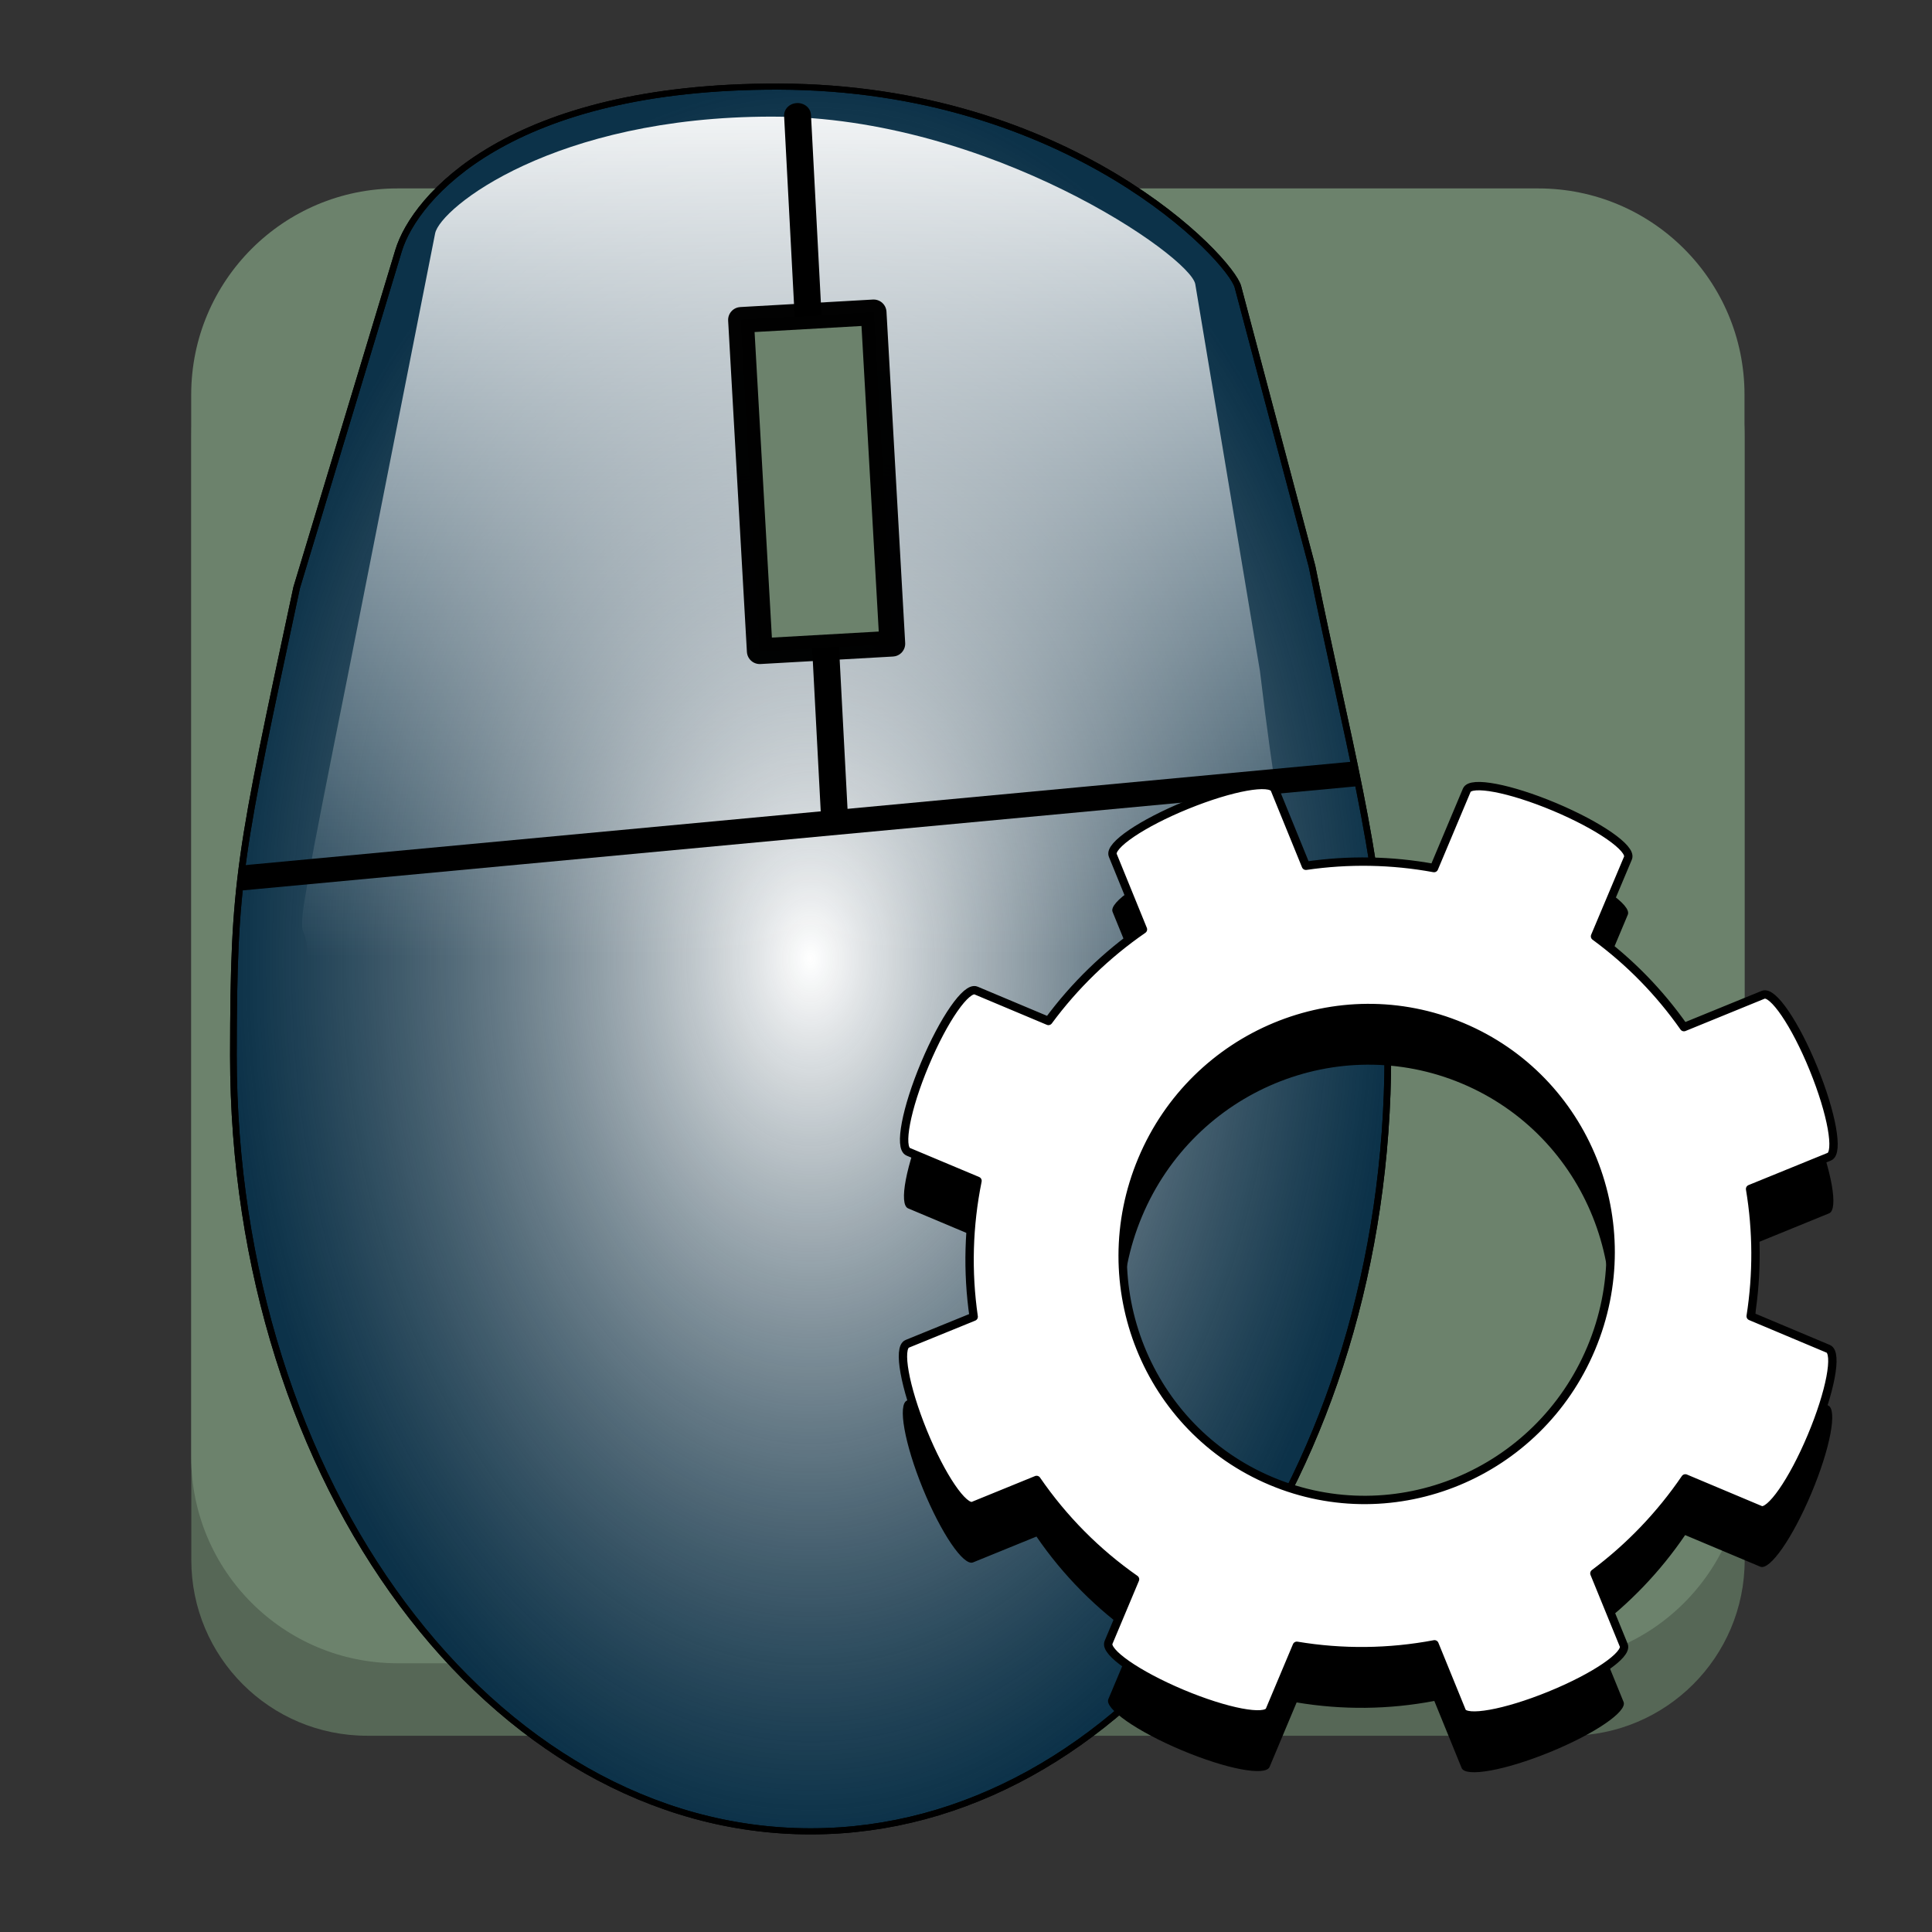 <?xml version="1.0" encoding="UTF-8"?>
<svg height="128px" viewBox="0 0 128 128" width="128px" xmlns="http://www.w3.org/2000/svg" xmlns:xlink="http://www.w3.org/1999/xlink">
    <rect x="0" y="0" width="128" height="128" fill="#333333" stroke="none"/>
    <radialGradient id="a" cx="47.007" cy="236.869" gradientTransform="matrix(1 0 0 1.644 0 -152.55)" gradientUnits="userSpaceOnUse" r="30.624">
        <stop offset="0" stop-color="#ffffff"/>
        <stop offset="1" stop-opacity="0.643"/>
    </radialGradient>
    <linearGradient id="b" gradientTransform="matrix(0 -1.234 1.008 0 -184.643 120.038)" gradientUnits="userSpaceOnUse" x1="0.222" x2="93.793" y1="236.237" y2="236.237">
        <stop offset="0.488" stop-color="#ffffff" stop-opacity="0"/>
        <stop offset="1" stop-color="#ffffff"/>
    </linearGradient>
    <g fill-rule="evenodd">
        <path d="m 24.316 17.285 h 79.633 c 6.43 0 11.641 5.211 11.641 11.637 v 74.434 c 0 6.43 -5.211 11.641 -11.641 11.641 h -79.633 c -6.43 0 -11.641 -5.211 -11.641 -11.641 v -74.434 c 0 -6.426 5.211 -11.637 11.641 -11.637 z m 0 0" fill="#566756"/>
        <path d="m 26.332 12.484 h 75.586 c 7.543 0 13.66 6.117 13.66 13.664 v 70.383 c 0 7.547 -6.117 13.664 -13.66 13.664 h -75.586 c -7.547 0 -13.664 -6.117 -13.664 -13.664 v -70.383 c 0 -7.547 6.117 -13.664 13.664 -13.664 z m 0 0" fill="#6c826c"/>
        <path d="m 45.302 186.699 c -14.162 -0.037 -19.173 6.341 -20.032 9.437 l -5.373 19.376 c -3.027 15.432 -3.326 16.724 -3.338 26.911 c 0 24.642 13.633 44.618 30.448 44.618 c 0.526 0 1.048 -0.02 1.568 -0.058 c 16.087 -1.197 28.88 -20.692 28.88 -44.561 c 0 -1.278 -0.028 -2.492 -0.081 -3.666 c -0.386 -8.206 -2.032 -14.31 -3.92 -24.473 l -3.907 -16.066 c -0.389 -1.597 -8.873 -11.482 -24.245 -11.519 z m 0 0" fill="#218ccc" stroke="#000000" stroke-linecap="round" stroke-linejoin="round" stroke-miterlimit="14.5" stroke-opacity="0.992" stroke-width="0.351" transform="matrix(1.256 0 0 1.152 -5.335 -209.34)"/>
        <path d="m 45.302 186.699 c -14.162 -0.037 -19.173 6.341 -20.032 9.437 l -5.373 19.376 c -3.027 15.432 -3.326 16.724 -3.338 26.911 c 0 24.642 13.633 44.618 30.448 44.618 c 0.526 0 1.048 -0.02 1.568 -0.058 c 16.087 -1.197 28.88 -20.692 28.88 -44.561 c 0 -1.278 -0.028 -2.492 -0.081 -3.666 c -0.386 -8.206 -2.032 -14.31 -3.92 -24.473 l -3.907 -16.066 c -0.389 -1.597 -8.873 -11.482 -24.245 -11.519 z m 0 0" fill="url(#a)" stroke="#000000" stroke-linecap="round" stroke-linejoin="round" stroke-miterlimit="14.5" stroke-opacity="0.992" stroke-width="0.351" transform="matrix(1.256 0 0 1.152 -5.335 -209.34)"/>
        <path d="m 51.137 7.727 c -14.41 0 -21.977 6.047 -22.309 7.738 l -5.809 29.414 c -5.434 27.07 -1.547 9.164 -2.992 24.168 c 0 27.891 14.977 50.5 33.453 50.5 c 18.477 0 33.453 -22.609 33.453 -50.5 c -0.848 -11.223 -1.594 -8.988 -3.461 -24.605 l -4.281 -25.613 c -0.309 -1.848 -13.648 -11.102 -28.055 -11.102 z m 0 0" fill="url(#b)"/>
        <g stroke="#000000" stroke-linejoin="round" stroke-miterlimit="14.5">
            <path d="m 17.679 232.142 l 57.449 -5.853" stroke-linecap="square" stroke-width="1.433" transform="matrix(1.256 0 0 1.152 -5.335 -209.34)"/>
            <path d="m 48.277 228.93 l -1.96 -40.576" fill="#ffffff" stroke-linecap="round" stroke-width="1.419" transform="matrix(1.256 0 0 1.152 -5.335 -209.34)"/>
            <path d="m 37.022 199.862 l 8.274 -0.001 l -0.001 20.666 l -8.27 0.001 z m 0 0" fill="#6c826c" stroke-linecap="square" stroke-opacity="0.992" stroke-width="1.604" transform="matrix(1.062 -0.06 0.06 1.062 -2.216 -188.837)"/>
        </g>
        <path d="m 102.988 57.215 c -2.961 -1.242 -5.555 -1.738 -5.82 -1.105 l -2.168 5.156 c -2.801 -0.52 -5.668 -0.57 -8.488 -0.152 l -2.07 -5.074 c -0.258 -0.633 -2.859 -0.168 -5.832 1.047 c -2.969 1.211 -5.156 2.695 -4.898 3.328 l 2.004 4.914 c -2.41 1.656 -4.527 3.707 -6.266 6.066 l -4.797 -2.016 c -0.629 -0.266 -2.141 1.902 -3.383 4.859 c -1.246 2.961 -1.738 5.555 -1.105 5.82 l 4.586 1.93 c -0.598 2.965 -0.684 6.012 -0.25 9 l -4.406 1.797 c -0.633 0.258 -0.168 2.859 1.043 5.832 c 1.215 2.969 2.699 5.156 3.332 4.895 l 4.199 -1.711 c 1.762 2.574 3.973 4.801 6.523 6.586 l -1.762 4.188 c -0.266 0.629 1.906 2.141 4.863 3.383 c 2.961 1.246 5.555 1.738 5.82 1.105 l 1.793 -4.273 c 3.02 0.508 6.109 0.477 9.121 -0.098 l 1.809 4.441 c 0.262 0.633 2.863 0.168 5.832 -1.043 c 2.973 -1.211 5.156 -2.699 4.898 -3.332 l -1.941 -4.766 c 2.34 -1.746 4.375 -3.871 6.02 -6.289 l 4.98 2.094 c 0.633 0.266 2.141 -1.906 3.383 -4.863 c 1.246 -2.961 1.738 -5.555 1.109 -5.82 l -5.141 -2.16 c 0.441 -2.793 0.426 -5.641 -0.039 -8.426 l 5.246 -2.141 c 0.633 -0.258 0.172 -2.859 -1.039 -5.828 c -1.215 -2.973 -2.699 -5.156 -3.336 -4.898 l -5.254 2.141 c -1.625 -2.312 -3.613 -4.344 -5.887 -6.012 l 2.18 -5.191 c 0.266 -0.629 -1.902 -2.137 -4.859 -3.383 z m -6.129 14.574 c 8.211 3.453 12.039 12.988 8.547 21.297 c -3.492 8.309 -12.984 12.246 -21.195 8.793 c -8.215 -3.453 -12.043 -12.988 -8.547 -21.297 c 3.492 -8.309 12.98 -12.246 21.195 -8.793 z m 0 0"/>
        <path d="m 102.996 53.461 c -2.957 -1.242 -5.555 -1.734 -5.82 -1.105 l -2.168 5.156 c -2.797 -0.516 -5.664 -0.566 -8.488 -0.152 l -2.066 -5.07 c -0.262 -0.637 -2.859 -0.168 -5.832 1.043 c -2.973 1.211 -5.156 2.695 -4.898 3.332 l 2 4.91 c -2.406 1.66 -4.523 3.711 -6.262 6.066 l -4.797 -2.016 c -0.633 -0.266 -2.141 1.902 -3.383 4.863 c -1.246 2.957 -1.738 5.555 -1.109 5.82 l 4.59 1.926 c -0.602 2.969 -0.687 6.012 -0.254 9.004 l -4.402 1.793 c -0.637 0.262 -0.168 2.859 1.043 5.832 c 1.211 2.973 2.695 5.156 3.332 4.898 l 4.195 -1.711 c 1.766 2.57 3.973 4.801 6.523 6.582 l -1.758 4.187 c -0.266 0.633 1.902 2.141 4.863 3.387 c 2.957 1.242 5.551 1.734 5.816 1.105 l 1.797 -4.273 c 3.02 0.504 6.105 0.473 9.121 -0.098 l 1.809 4.437 c 0.258 0.633 2.859 0.168 5.832 -1.043 c 2.973 -1.211 5.156 -2.695 4.898 -3.332 l -1.945 -4.762 c 2.34 -1.75 4.375 -3.875 6.023 -6.293 l 4.98 2.094 c 0.629 0.266 2.141 -1.902 3.383 -4.863 c 1.246 -2.957 1.738 -5.555 1.105 -5.816 l -5.137 -2.16 c 0.437 -2.797 0.426 -5.641 -0.039 -8.43 l 5.246 -2.137 c 0.633 -0.258 0.168 -2.859 -1.043 -5.832 c -1.211 -2.973 -2.699 -5.156 -3.332 -4.898 l -5.254 2.145 c -1.625 -2.316 -3.613 -4.348 -5.891 -6.016 l 2.184 -5.187 c 0.266 -0.633 -1.902 -2.141 -4.863 -3.387 z m -6.129 14.574 c 8.215 3.453 12.043 12.988 8.551 21.297 c -3.492 8.309 -12.984 12.246 -21.199 8.793 s -12.039 -12.988 -8.547 -21.297 c 3.492 -8.309 12.984 -12.246 21.195 -8.793 z m 0 0" fill="#ffffff" stroke="#000000" stroke-linecap="round" stroke-linejoin="round" stroke-miterlimit="14.5" stroke-width="0.554"/>
    </g>
</svg>
